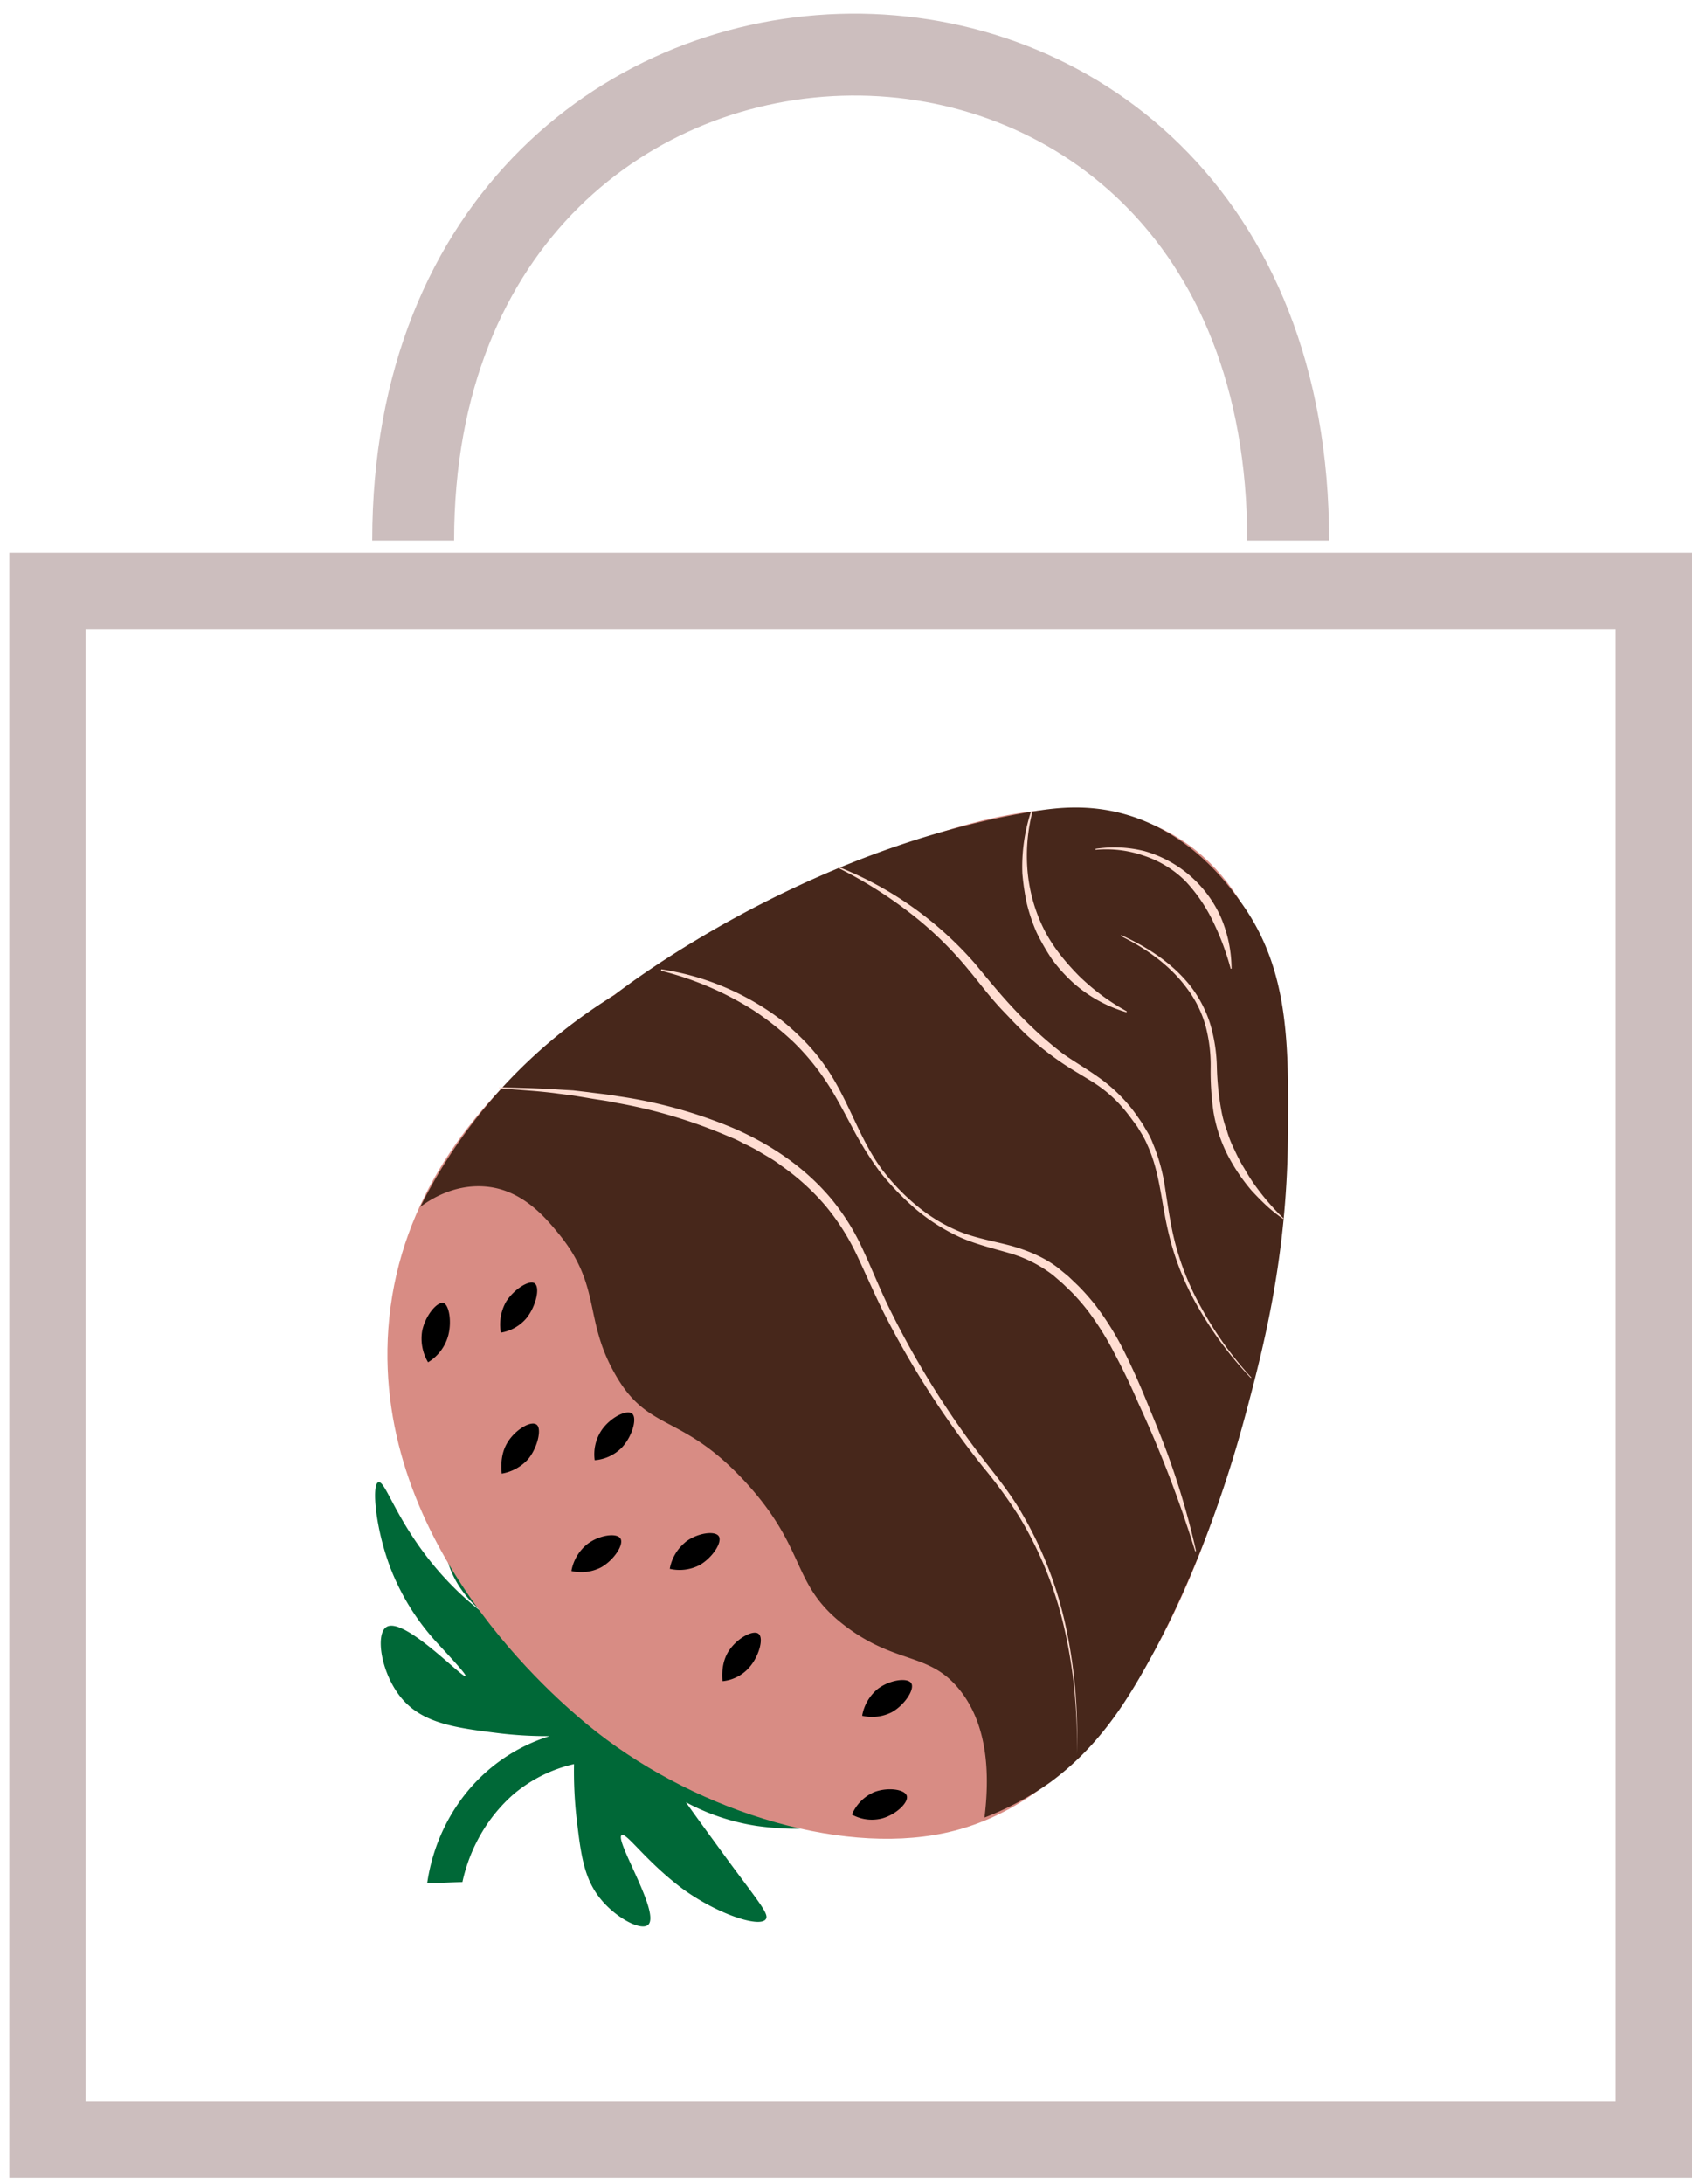 <svg width="31" height="40" fill="none" xmlns="http://www.w3.org/2000/svg"><path d="M7.57 9.901c0-11.728 16.031-12.007 16.031 0" stroke="#CCBEBE" stroke-width="1.5"/><path stroke="#CCBEBE" stroke-width="1.4" d="M.87 10.825H30.3v28.363H.87z"/><g clip-path="url(#clip0)"><path d="M8.472 34.472c-.213.004-.432.019-.646.024.098-.677.39-1.306.838-1.8a3.168 3.168 0 011.407-.897 7.302 7.302 0 01-.906-.05c-.815-.1-1.42-.18-1.81-.647-.37-.446-.48-1.157-.281-1.298.308-.22 1.408.949 1.456.896.022-.02-.219-.281-.5-.586a4.335 4.335 0 01-.867-1.37c-.287-.74-.356-1.554-.231-1.595.125-.04.305.649.987 1.489.578.71 1.116 1.03 1.116 1.03s-.584-.337-.807-.992c-.079-.23-.087-.428-.098-.791-.023-.588-.037-.969.093-1.027.338-.15 1.51 1.914 1.62 2.12.724 1.293.743 1.707 1.367 2.297.283.27.637.465 1.351.855 1.532.848 2.413 1.103 2.384 1.273-.034.146-.759.088-1.097.038a4.001 4.001 0 01-1.281-.431c.173.247.449.622.79 1.09.561.758.735.96.675 1.05-.104.167-.895-.089-1.543-.567-.667-.504-1.018-1.03-1.1-.97-.131.093.715 1.425.487 1.641-.128.12-.589-.125-.867-.466-.319-.385-.37-.845-.45-1.527a7.645 7.645 0 01-.042-.95 2.62 2.62 0 00-1.11.554c-.47.413-.798.977-.935 1.607z" fill="#006837"/><path d="M21.805 15.495c-2.175-1.607-5.517.03-7.57 1.046-2.198 1.096-6.805 3.387-7.12 7.797-.286 3.995 3.158 6.84 3.635 7.24 1.87 1.55 4.588 2.413 6.552 1.997 4.04-.853 5.422-7.307 5.724-8.72.32-1.496 1.565-7.298-1.22-9.36z" fill="#D88C84"/><path d="M18.037 33.291c.084-.686.098-1.646-.452-2.336s-1.147-.466-2.067-1.149c-1.043-.773-.699-1.385-1.845-2.644-1.197-1.31-1.797-.902-2.416-2.015-.56-.994-.24-1.601-1.024-2.553-.247-.302-.667-.8-1.327-.86-.594-.055-1.052.256-1.206.372a9.577 9.577 0 013.555-3.88c.014-.01 3.367-2.67 7.704-3.368.425-.068 1.062-.145 1.8.101 1.152.387 1.789 1.305 2.014 1.62.855 1.226.84 2.578.823 4.314-.028 2.162-.445 3.773-.754 4.935-.158.587-.75 2.82-1.969 4.91-.372.634-.842 1.323-1.626 1.903a5.44 5.44 0 01-1.21.65z" fill="#47271B"/><path d="M19.727 32.128a9.25 9.25 0 00-.218-2.264 6.947 6.947 0 00-.835-2.084 8.785 8.785 0 00-.655-.901 16.535 16.535 0 01-1.83-2.84c-.167-.336-.32-.69-.479-1.027a4.242 4.242 0 00-.59-.932 4.343 4.343 0 00-.808-.731 2.135 2.135 0 00-.223-.15l-.236-.14a3.558 3.558 0 00-.242-.122 1.736 1.736 0 00-.24-.113 9.318 9.318 0 00-2.072-.623c-.181-.041-.358-.059-.537-.092l-.268-.044-.267-.034c-.356-.05-.722-.066-1.084-.099l-.002-.016c.365.008.73.015 1.09.04l.271.016.274.032c.178.025.363.041.542.074a8.616 8.616 0 012.113.583c.673.29 1.312.713 1.805 1.304.12.147.23.302.33.463.1.163.188.333.266.509.16.345.297.694.463 1.029a16.328 16.328 0 001.783 2.843c.232.299.462.589.651.92a7 7 0 01.81 2.121 9.34 9.34 0 01.188 2.279v-.001zm-7.612-14.374a4.812 4.812 0 012.156.896c.127.098.249.203.365.316.234.222.44.477.61.757.34.555.536 1.191.918 1.702.192.253.413.482.657.679.243.198.513.357.801.47.292.111.587.16.896.242.302.084.611.21.866.406l.19.156.176.168c.115.115.223.238.324.366.196.258.369.535.516.828.147.294.28.592.403.891.123.3.247.598.364.908.228.609.414 1.235.557 1.872l-.016.003a21.688 21.688 0 00-1.042-2.714 11.444 11.444 0 00-.417-.872 5.42 5.42 0 00-.496-.804 3.928 3.928 0 00-.305-.353l-.167-.161-.173-.15a2.389 2.389 0 00-.809-.409c-.292-.085-.602-.158-.895-.287a3.586 3.586 0 01-.8-.504 5.053 5.053 0 01-.664-.685 6.161 6.161 0 01-.516-.827c-.154-.285-.3-.573-.475-.834a4.405 4.405 0 00-.598-.725 5.45 5.45 0 00-.73-.58 5.758 5.758 0 00-1.7-.728l.004-.027zm10.802 7.486a6.682 6.682 0 01-.94-1.253 5.013 5.013 0 01-.584-1.476c-.118-.518-.15-1.06-.369-1.534a1.658 1.658 0 00-.087-.177l-.1-.164c-.075-.1-.15-.207-.232-.305a2.426 2.426 0 00-.56-.497c-.212-.135-.438-.258-.652-.41a5.699 5.699 0 01-.606-.487c-.088-.089-.186-.184-.276-.28-.09-.097-.18-.185-.27-.29-.173-.194-.332-.409-.496-.604a6.566 6.566 0 00-1.097-1.06 7.947 7.947 0 00-1.286-.804l.005-.019a6.501 6.501 0 012.5 1.774c.167.204.33.4.5.595.171.194.345.379.53.555.185.177.375.34.575.494.205.145.424.27.638.422.216.15.413.33.584.536.083.098.16.214.235.322l.102.173c.034.058.064.12.088.184.104.248.178.509.22.777.041.262.078.525.13.786a4.92 4.92 0 00.547 1.465c.253.46.558.886.91 1.268l-.009.009zm-2.381-8.115c.463.21.913.492 1.253.908.168.21.298.452.381.713.078.26.12.53.125.803.007.264.034.527.081.786.023.128.057.252.103.373.035.124.083.243.141.357.052.118.113.232.18.34.064.114.133.223.209.327.153.21.323.406.508.585l-.006.01a2.802 2.802 0 01-.303-.24 4.996 4.996 0 01-.277-.28 3.425 3.425 0 01-.446-.665 2.75 2.75 0 01-.253-.78 5.25 5.25 0 01-.051-.808 2.803 2.803 0 00-.096-.774 2.065 2.065 0 00-.344-.685c-.306-.413-.735-.717-1.193-.945l-.012-.025zm-1.623-2.247a3.24 3.24 0 00-.085 1.097c.035.365.136.72.298 1.044.162.322.391.6.643.856.263.256.557.475.876.649l-.006.017a2.528 2.528 0 01-.984-.547 2.915 2.915 0 01-.379-.421 4.112 4.112 0 01-.282-.49 3.255 3.255 0 01-.18-.529 4.311 4.311 0 01-.083-.558 3.258 3.258 0 01.152-1.112l.03-.006zm1.157.67c.3-.047.607-.033.903.042a2.189 2.189 0 011.393 1.206c.128.297.196.62.198.946l-.016.003a4.749 4.749 0 00-.325-.87 2.933 2.933 0 00-.51-.742 1.938 1.938 0 00-.759-.461 2.097 2.097 0 00-.882-.107l-.003-.017z" fill="#FFDDD2"/><path d="M7.733 24.39a.851.851 0 00.11.562.828.828 0 00.354-.44c.089-.26.04-.609-.074-.649-.126-.018-.338.247-.39.526zm8.262 8.444a.773.773 0 00-.386.402.754.754 0 00.539.074c.26-.065.502-.293.466-.417-.037-.124-.366-.167-.62-.06zm.081-1.895a.822.822 0 00-.28.487c.183.043.374.02.543-.065.233-.13.424-.418.357-.53-.068-.11-.402-.063-.62.108zm-3.523-2.689a.823.823 0 00-.282.485.8.8 0 00.542-.066c.234-.13.425-.418.357-.53-.067-.11-.407-.06-.617.11zm-1.803.04a.82.82 0 00-.281.485c.182.042.373.02.542-.066.234-.13.425-.418.357-.529-.068-.111-.401-.064-.618.11zm2.608 1.94c-.145.219-.128.468-.12.563a.745.745 0 00.485-.247c.181-.199.273-.538.178-.618-.089-.084-.385.066-.543.303zm-2.332-4.04a.794.794 0 00-.13.555.78.78 0 00.496-.23c.19-.201.283-.53.194-.619-.097-.088-.4.064-.56.294zm-1.73.234c-.136.225-.111.473-.104.567a.84.84 0 00.483-.264c.172-.206.254-.553.16-.63-.098-.086-.39.082-.54.327zm-.024-2.581a.854.854 0 00-.096.566.779.779 0 00.473-.27c.17-.215.247-.55.151-.629-.087-.08-.379.096-.528.333z" fill="#000"/></g><defs><clipPath id="clip0"><path fill="#fff" transform="translate(3.87 11.173)" d="M0 0h19.731v24.16H0z"/></clipPath></defs></svg>
